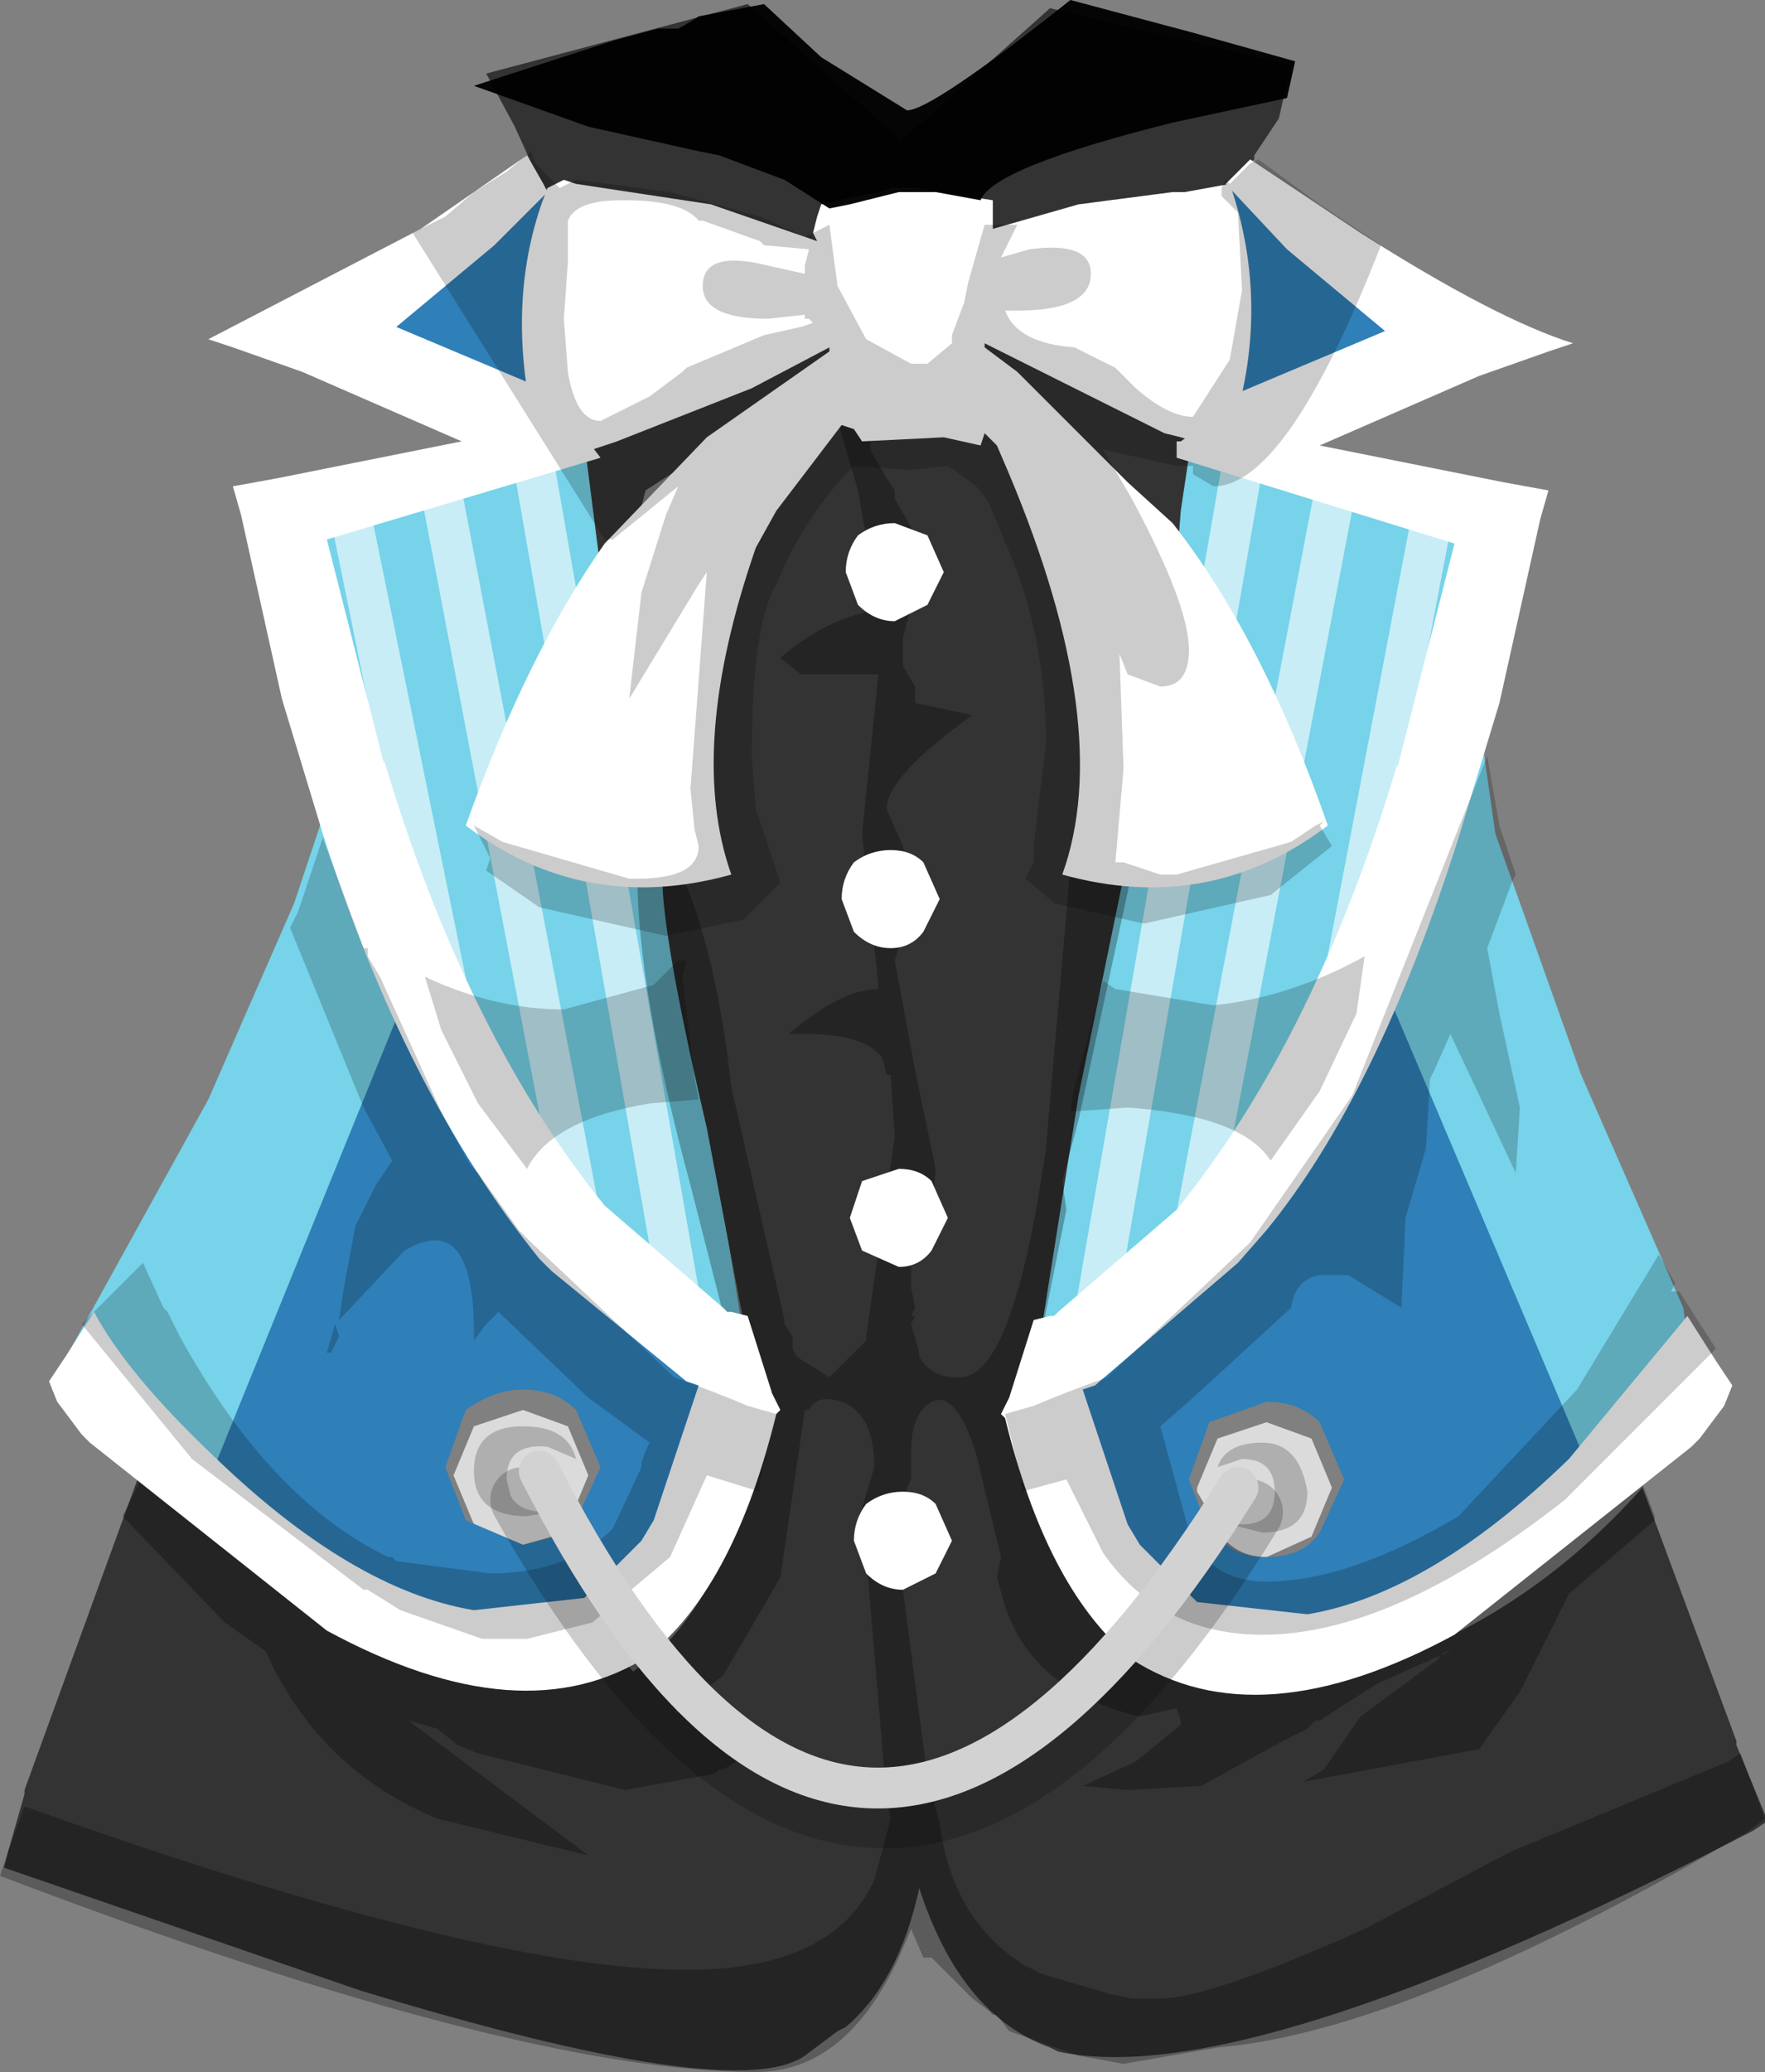 <svg xmlns="http://www.w3.org/2000/svg" xmlns:ffdec="https://www.free-decompiler.com/flash" xmlns:xlink="http://www.w3.org/1999/xlink" ffdec:objectType="frame" width="21.6" height="25.35"><rect width="100%" height="100%" fill="#808080" stroke="none"/><g transform="translate(.75 -1.3)"><use ffdec:characterId="3" xlink:href="#a" width="21.6" height="25.3" transform="translate(-.75 1.35)"/><use ffdec:characterId="5" xlink:href="#b" width="17" height="18.35" transform="translate(1.75 3.5)"/><use ffdec:characterId="6" xlink:href="#c" width="20.6" height="22.6" transform="translate(-.15 1.3)"/></g><defs><g id="a"><path fill="#900" fill-rule="evenodd" d="m6.35 2.2.1-.15q.1-.1.15-.05z"/><path fill="#76d3e9" fill-rule="evenodd" d="m15.75 5.15-.05.15q0 .5.65.5l1.05.2 1.15.15h.2l-.4 2.2-.15.25-.05.5.15 1.05 1.05 2.95 1.25 2.85.15 1.05-1.45 1.65-1.25-2.9q-1.2-3-1.1-3.2l.1-.15v-.15q-1 1.9-2.4 3.3l-2.1 1.6.7-4.3.05-.3.5-2.45v-.2l.05-.2-.25-.85.25-.6.55-1.7v-.3l.05-.7V5.3h.05q.05-.15.25-.15v.3l.1.05v-.15h.1l.05.15.4-.3.05-.05zM3.7 6.35l1.8-.4q.9-.2.95-.8h.1l.3.05h.45l-.05.15q.2 2.3.6 3.5l.2 1.05.05.1-.05.25.5 2.6.7 4.4q-.95-.45-2.15-1.7L5.15 12.9l-2.4 5.75-2.1-1.8.05-.1 1.85-3.35L3.6 11l.45-1.35.15-.5v-.4q0-.45-.4-.7l-.4.05L3.05 6l.2-.05.05.15zm.4 3.35.1-.35-.05.05z"/><path fill="none" stroke="#fff" stroke-linecap="round" stroke-linejoin="round" stroke-opacity=".6" stroke-width=".5" d="m17.55 6.15-1.45 7.6M4.25 6.05l1.6 7.85m-.5-8.2 1.75 9.15m8.2-9.75-2 11.5M6.5 5.45 8.45 16.6m7.9-10.7-1.7 8.9"/><path fill="#333" fill-rule="evenodd" d="M21.25 21.25v.05l.35.85v.1l-.15.1q-6.2 3.2-8.5 2.7l-.1-.05q-1.1-.4-1.6-1.95-.25 1.15-.9 1.7l-.1.05-.4.3q-.85.6-5.45-.8L.05 22.8l.05-.2.2-.7v-.05L1.7 18l2.85 1.95q1.2.65 2.15.65l.3-.2q.55-.35.9-.3l-.2.25.05.05.2-.15q.95-.8 1.4-2.8l-.7-3.7q-.7-3-.5-3.35.05-1.9 2-5.9L7.9 5.95 7.45 7.7l-.3-2.35.1.1 2.8-1.5-.75-.45-2.1-1.25v.25l-.2.25q-.4-.2-.45-.7L6.3 1.5 5.95.85 9.15 0l1.8 1.6.05.1L12.85.05l2.95.7-.15.65-.3.45v.05l-.1.1-.05.05-.2.15h.05l-.05.05-.05.1h-.1V2.3l-.3.1h-.4.05q-.9.4-1.85 1.1l-.4-.55V2.8H10l.25 2.25 1.3.05.2-1.1 2.85 1.2-.15 1-.05.65-.1.05q.45 1.35-.85-.45l-1.5-1.8L13.7 8.9l.25.9q-.45.15-.5.65l.45-.5-.7 3.4-.5 3.15-.2.9.2.25q.5 2.2 1.25 2.65l3.4-.15q1.55-.65 2.75-2z"/><path fill="#dbdbdb" fill-rule="evenodd" d="m5.8 17.4.6-.2.55.2.25.6-.25.6-.2.15-.35.1-.6-.25-.25-.6zm9.1.15.6-.2.55.2.25.6-.25.6-.55.25q-.3 0-.5-.2l-.35-.6v-.05z"/><path fill-opacity=".29" fill-rule="evenodd" d="m21.3 21.4.3.8-.2.15Q17.25 24.8 14.9 25l-1.15.2-.55-.1-.85-.3-.15-.2h-.05l-.05-.05-.2-.15-.5-.5h-.1l-.15-.35-.15.35q-.65 1.4-1.75 1.4-2.95 0-9.25-2.4l.1-.3.2-.55q5.6 2 8.1 2 1.8 0 2.3-1.1l.2-.75-.05-.25-.3-3.55.15-.5q0-.65-.4-.8-.3-.1-.4.1h-.05l-.3 2.05-.7 1.2-.45.35-.15.1h.15l.05.1.95.25-.05.05-.5.3H8.8l-.05.05-1.1.2-1.8-.45-.25-.1-.25-.2L5 21l2.2 1.65-1.85-.45q-1.45-.6-2.1-2.05l-.5-.35-1.25-1.3.3-.6-.1-.1-.1-.15v-.05l1.55 1.45q1.75 1.4 3.5 1.4 1.7 0 2.25-1.7L9.1 17l-.65-2.55q-.65-2.4-.65-3.8 0-1.15.45-.2.5 1 .7 2.8l.65 2.85v.05l.1.15v.15l.05.1.4.25.45-.45v-.05l.15-1.05.2-1.4-.05-.75h-.05l-.05-.2q-.2-.3-.95-.3h-.2q.65-.55 1.1-.55V12l-.2-1.85.2-1.95H9.8L9.55 8q.45-.4 1-.55l.2-.05-.25-1.45-.25-.85.25-.3.3.35q-.15.05-.15.3l.2.35.1.15v.1l.2.35.1.6-.2.75v.35l.15.25v.2l.7.15q-1.05.75-1.05 1.15l.2.45.1.8-.2.6.25 1.35.25 1.2-.05.6-.25.3v.55l.05.25-.05.1h.05l-.05.1.1.35v.05q.15.25.45.25h.05q.65 0 1.05-2.8l.3-3.45v-.15q.25-.35.75-.3l.05.3-.7 3.25-.2.75.05.35L13 15l-.25 1.25.05.05-.15.1.05.35.15.45.05.2.4 1.1v.1l-.05.3v.05q.65.95 1.6.95 1.55 0 3.35-1.3l2.05-1.7.4.1-.1.4-.2-.1q-.45 0-.45.55h.1l.15.05-.05.2.15.4v.05l-1.05.9-.6 1.2-.5.7-2.15.4.25-.15.45-.65.95-.7q.05-.1.15-.1l-.9.4-.7.45h-.05l-.1.1-.3.15-1 .55-.9.05-.55-.05.65-.3.55-.45V21l-.05-.15-.45.1q-1.3-.3-1.65-1.35l-.1-.35.05-.25-.3-1.25q-.25-.8-.55-.65-.25.15-.25.6v.35l-.05.1.05.6-.1.15v.5l.3 2.3.15.55q.15 1.2 1.05 1.75l.2.1.85.25.25.05h.35q.6 0 2.5-.85l1.7-.9.1-.05 2.65-1.1z"/></g><g id="d" fill-rule="evenodd"><path fill="#2f7fb8" d="m13.65 16.55.3-.65-.3-.7q-.25-.25-.65-.25l-.7.25-.25.7.25.65.15.1q.2.2.55.2.45 0 .65-.3M6.75 15q-.5 2.05-1.6 2.8-1.15.7-3.2-.25-2.1-.95-1.95-1.5l2.6-6.4q1.35 3.2 4.15 5.35m-2.2 1.4.3-.65-.3-.7q-.25-.25-.65-.25-.35 0-.7.25l-.25.7.25.65.7.3.4-.1zM2.85.9 4.2.1Q3.7 1.35 4 2.85v.1l-3.25-1zm12.65.9.35.2-2.8.8-.4.15-.05.1V3q.45-1.5-.05-2.95l.15.1.4.3.65.4.35.2zm-5.35 12.75q2.4-1.35 4.2-4.9L17 15.9l-3.05 2.25-1.95-.1q-1.2-.5-1.85-3.5"/><path fill="#fff" d="M11.85.15H12l.55-.1q.5 1.45.05 2.95v.05l-.05.05-.05.1h-.05l-.15.05-.35-.1-.2-.05L9.55 2v.05l.4.3L11.3 3.7l.55.5q1.1 1.4 1.9 3.7-1.45 1.1-3.25.6.65-1.8-.65-4.9l-.15-.35-.15-.15-.05.15-.45-.1-1 .05-.1-.15L7.8 3 7 4.05l-.25.45q-.85 2.45-.3 4-1.8.5-3.25-.6.75-2.1 1.7-3.45l1.25-1.3 1.5-1.05v-.05l-.95.5-1.65.65-.3.1-.25.05-.05.05L4 2.5v.35q-.3-1.5.2-2.75l.2-.1.15.05L6.2.3l1.3.45-.05-.1.05-.2.05-.15.7-.15L8.4.1h.3l.95.15V.6L10.7.3z"/></g><g id="c"><path fill="#fff" fill-rule="evenodd" d="m20.6 16.95-.1.25-.3.4-.1.1-2.9 2.3q-2.4 1.3-3.95.3l-.05-.05q-1-.85-1.5-2.9l-.05-.05.1-.2.3-.95.2-.05h.05l.05-.05 1.45-1.25q1.7-2.1 2.7-5.45v.05l.7-2.75-3.4-1.05v-.2h.05l.5-.35.1-.2 1.9-.8-1.2-1-.75-.8.2-.2.1-.1 1.35.9q1.65 1.05 2.6 1.35l-.3.1-.85.3-1.95.85 2.25.45.55.1-.1.35-.5 2.25-.5 1.65q-1 3.15-2.35 4.8l-.35.4-1.75 1.5-.15.05.55 1.65.15.25.7.7 1.35.15q1.5-.25 3.2-1.9l1.45-1.75.35.55zM5.85 1.9l.2.35.05.1-.65.65-1.2 1 1.9.8.1.15.5.65-3.35 1 .7 2.75V9.3q1 3.35 2.7 5.45L8.25 16l.05.05h.05l.2.05.3.95.1.2-.05.05q-.5 2.05-1.5 2.9l-.05.05q-1.55 1-3.95-.3l-2.9-2.3-.1-.1-.3-.4-.1-.25.2-.3.35-.55q.4.75 1.45 1.75 1.7 1.65 3.2 1.9l1.35-.15.7-.7.15-.25.55-1.65-.15-.05-1.65-1.35L6 15.4q-1.65-2.05-2.65-5.2l-.5-1.65-.5-2.25-.1-.35.55-.1 2.25-.45-1.95-.85-.85-.3-.3-.1 2.6-1.35zM10.95 7l-.2.4-.4.2q-.25 0-.45-.2L9.75 7q0-.25.15-.45.2-.15.45-.15l.4.15zm-.25 3.55.2.45-.2.4q-.15.2-.4.2t-.45-.2L9.7 11q0-.25.15-.45.2-.15.45-.15t.4.15m-.75 3.9.45-.15q.25 0 .4.15l.2.45-.2.4q-.15.2-.4.2l-.45-.2-.15-.4zM10 18.4q.2-.15.45-.15t.4.15l.2.45-.2.4-.4.2q-.25 0-.45-.2l-.15-.4q0-.25.15-.45"/><path fill-opacity=".2" fill-rule="evenodd" d="m15.55 2.5.75.5q-1.15 2.95-2.05 2.95L14 5.8v-.1h-.2l-.9-.2.35.6q.7 1.3.7 1.85 0 .45-.35.45l-.4-.15-.1-.25.05 1.4-.1 1.15h.1l.45.15h.2l1.4-.4.3-.2.1-.05-.05.05.15.25-.75.6-1.55.35-1.1-.25-.35-.3.1-.2v-.2l.15-1.25q0-1.3-.45-2.35l-.25-.6-.15-.2L11 5.7l-.45.05-.7-.05q-.6.6-.95 1.45-.3.5-.3 2.1l.05.65.05.15.25.75-.45.45-.95.2L6 11.1l-.65-.45.05-.15-.15-.3-.05-.1.35.2 1.55.45h.1q.75 0 .75-.4l-.05-.2-.05-.5.2-2.65-.1.15-.85 1.4.15-1.3.3-.95.15-.35-.8.65h-.1L4.45 2.85l.4-.2.35-.3.4-.25.3-.25.05.15.3.3.2-.1 1.15.15 1.1.3.55.25.3-.15.1.75.35.65.55.3h.2l.3-.25v-.1l.15-.4.05-.25.2-.7h.4l-.2.4.35-.1q.75-.1.75.3 0 .45-.9.45h-.15q.15.4.85.45l.2.1.3.15.25.25q.4.35.7.35l.45-.7.15-.85-.05-.95-.2-.2v-.1l.05-.1.05.05.25-.25.1-.05zm2.2 7.6.2.6-.05.1-.3.8.15.8.25 1.15-.05.8-.8-1.7-.2.45-.05.1-.05.85-.25.85-.05 1.1-.65-.4h-.35q-.3.05-.35.4L14 17.1l-.4.35.3 1.1q.2.8 1 .8 1 0 2.35-.8L18.7 17l1-1.65.2.35-.05.1h.1l.45.7-1.85 1.85Q16.45 20 14.85 20q-1.25 0-1.95-1l-.45-.9-.55.15v-.15l-.2-.8.35-.1q.35-.15.9-.35l1.75-1.65 1.25-1.8 1.65-4.15zM7 2.45q-.55 0-.65.25v.5l-.05.7.05.65q.1.6.4.6l.6-.3.4-.3.05-.05.95-.4.45-.1.15-.05-.05-.05h-.05v-.05l-.45.05q-.8 0-.8-.4 0-.45.8-.25l.45.1v-.1l.05-.2L8.75 3l-.05-.05L8 2.7h-.05q-.2-.25-.9-.25zM5.9 15.2l1.75 1.65q.55.2.9.35l.35.1-.2.8v.15l-.65-.2-.45 1-.95.8-.8.2H5.3l-1-.35-.4-.25h-.05l-2.1-1.6L.4 16.2l.75-.75.25.55.05.05.15.3q1.1 2 2.55 2.7h.05l.05.05 1.15.15q.95 0 1.5-.55l.35-.75v-.05l.05-.15.05-.1-.75-.55-1.1-1.05-.15.15-.15.2v-.1q0-1.5-.85-1l-.8.85.05-.35.15-.8.25-.5.2-.3-.35-.65-.9-2.2.1-.2.3-.9.5 1.35h.05v.1l.15.25.75 1.65.35.65.1.1.5.7zm.25 1.65.3.4zM7.9 13.2l.05.25-.6.05q-1.2.2-1.5.8l-.6-.8-.45-.9-.2-.65q.85.4 1.7.4l1.1-.3.3-.3h.1l-.05.2zm-4.5 3.35.1-.35.05.15-.1.2zm3.05 1.3-.35-.15q-.5-.05-.5.4l.05.2q.1.2.45.2h.05l-.3.05q-.65 0-.65-.55t.6-.55q.55 0 .65.4m9.1-4.5-.6.85q-.35-.55-1.75-.65l-.7.05.05-.3.35-1.3.15.1 1.2.2q.95-.1 1.85-.6l-.1.7zm.3 1.85v.05zM15 18.25q0-.4-.4-.4l-.3.1q.1-.3.55-.3t.55.6q0 .5-.55.5l-.4-.1h.15q.4 0 .4-.4"/><path fill-opacity=".961" fill-rule="evenodd" d="m15.25.75-.1.45-1.4.3q-2.2.55-2.35.95l-.55-.1h-.45l-.6.15-.25.05L9 2.2l-.8-.3-.25-.05-1.35-.3-1.4-.5L6.9.5l.55-.15h.25Q7.8.3 7.95.2l.8-.15.7.65 1.05.65q.3 0 2-1.35l1.5.4z"/><path fill="none" stroke="#000" stroke-linecap="round" stroke-linejoin="round" stroke-opacity=".2" stroke-width=".8" d="M5.8 18.35q4.3 7.65 8.9.15"/><path fill="none" stroke="#d2d2d2" stroke-linecap="round" stroke-linejoin="round" stroke-width=".5" d="M6 18q3.9 7.65 8.55.2"/></g><use ffdec:characterId="4" xlink:href="#d" id="b" width="17" height="18.35"/></defs></svg>